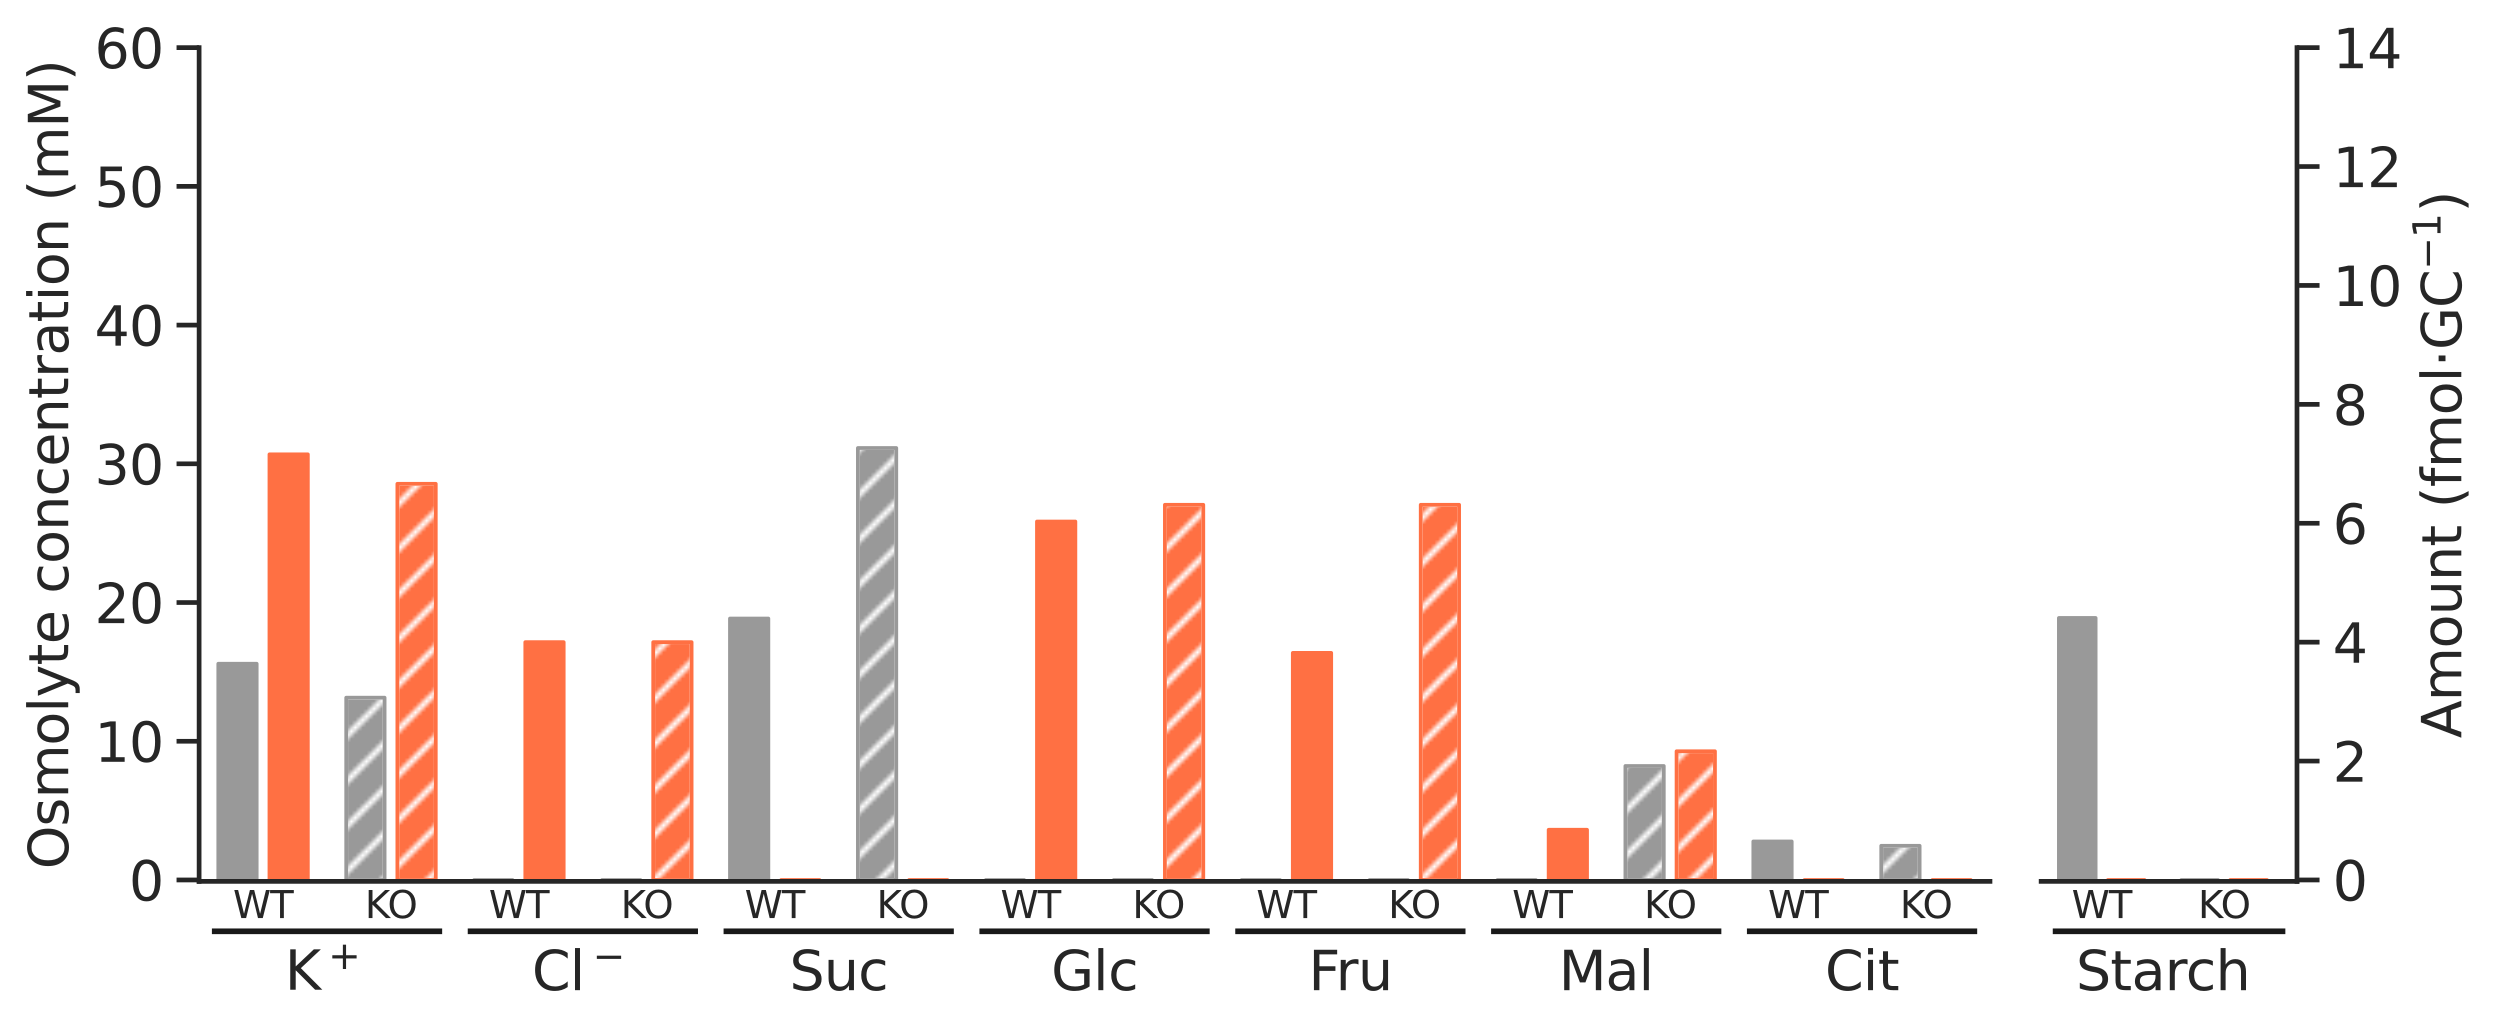 <?xml version="1.0" encoding="utf-8" standalone="no"?>
<!DOCTYPE svg PUBLIC "-//W3C//DTD SVG 1.1//EN"
  "http://www.w3.org/Graphics/SVG/1.1/DTD/svg11.dtd">
<svg xmlns:xlink="http://www.w3.org/1999/xlink" width="664.961pt" height="273.567pt" viewBox="0 0 664.961 273.567" xmlns="http://www.w3.org/2000/svg" version="1.1">
 <defs>
  <style type="text/css">*{stroke-linejoin: round; stroke-linecap: butt}</style>
 </defs>
 <g id="figure_1">
  <g id="patch_1">
   <path d="M 0 273.567 
L 664.961 273.567 
L 664.961 0 
L 0 0 
z
" style="fill: #ffffff"/>
  </g>
  <g id="axes_1">
   <g id="patch_2">
    <path d="M 52.961 234.431 
L 529.302 234.431 
L 529.302 12.671 
L 52.961 12.671 
z
" style="fill: #ffffff"/>
   </g>
   <g id="matplotlib.axis_1">
    <g id="xtick_1">
     <g id="text_1">
      <!-- K$^+$ -->
      <g style="fill: #262626" transform="translate(75.753 263.373) scale(0.144 -0.144)">
       <defs>
        <path id="DejaVuSans-4b" d="M 628 4666 
L 1259 4666 
L 1259 2694 
L 3353 4666 
L 4166 4666 
L 1850 2491 
L 4331 0 
L 3500 0 
L 1259 2247 
L 1259 0 
L 628 0 
L 628 4666 
z
" transform="scale(0.016)"/>
        <path id="DejaVuSans-2b" d="M 2944 4013 
L 2944 2272 
L 4684 2272 
L 4684 1741 
L 2944 1741 
L 2944 0 
L 2419 0 
L 2419 1741 
L 678 1741 
L 678 2272 
L 2419 2272 
L 2419 4013 
L 2944 4013 
z
" transform="scale(0.016)"/>
       </defs>
       <use xlink:href="#DejaVuSans-4b" transform="translate(0 0.827)"/>
       <use xlink:href="#DejaVuSans-2b" transform="translate(80.171 39.108) scale(0.7)"/>
      </g>
     </g>
    </g>
    <g id="xtick_2">
     <g id="text_2">
      <!-- Cl$^-$ -->
      <g style="fill: #262626" transform="translate(141.498 263.373) scale(0.144 -0.144)">
       <defs>
        <path id="DejaVuSans-43" d="M 4122 4306 
L 4122 3641 
Q 3803 3938 3442 4084 
Q 3081 4231 2675 4231 
Q 1875 4231 1450 3742 
Q 1025 3253 1025 2328 
Q 1025 1406 1450 917 
Q 1875 428 2675 428 
Q 3081 428 3442 575 
Q 3803 722 4122 1019 
L 4122 359 
Q 3791 134 3420 21 
Q 3050 -91 2638 -91 
Q 1578 -91 968 557 
Q 359 1206 359 2328 
Q 359 3453 968 4101 
Q 1578 4750 2638 4750 
Q 3056 4750 3426 4639 
Q 3797 4528 4122 4306 
z
" transform="scale(0.016)"/>
        <path id="DejaVuSans-6c" d="M 603 4863 
L 1178 4863 
L 1178 0 
L 603 0 
L 603 4863 
z
" transform="scale(0.016)"/>
        <path id="DejaVuSans-2212" d="M 678 2272 
L 4684 2272 
L 4684 1741 
L 678 1741 
L 678 2272 
z
" transform="scale(0.016)"/>
       </defs>
       <use xlink:href="#DejaVuSans-43" transform="translate(0 0.016)"/>
       <use xlink:href="#DejaVuSans-6c" transform="translate(69.824 0.016)"/>
       <use xlink:href="#DejaVuSans-2212" transform="translate(112.202 38.297) scale(0.7)"/>
      </g>
     </g>
    </g>
    <g id="xtick_3">
     <g id="text_3">
      <!-- Suc -->
      <g style="fill: #262626" transform="translate(209.99 263.373) scale(0.144 -0.144)">
       <defs>
        <path id="DejaVuSans-53" d="M 3425 4513 
L 3425 3897 
Q 3066 4069 2747 4153 
Q 2428 4238 2131 4238 
Q 1616 4238 1336 4038 
Q 1056 3838 1056 3469 
Q 1056 3159 1242 3001 
Q 1428 2844 1947 2747 
L 2328 2669 
Q 3034 2534 3370 2195 
Q 3706 1856 3706 1288 
Q 3706 609 3251 259 
Q 2797 -91 1919 -91 
Q 1588 -91 1214 -16 
Q 841 59 441 206 
L 441 856 
Q 825 641 1194 531 
Q 1563 422 1919 422 
Q 2459 422 2753 634 
Q 3047 847 3047 1241 
Q 3047 1584 2836 1778 
Q 2625 1972 2144 2069 
L 1759 2144 
Q 1053 2284 737 2584 
Q 422 2884 422 3419 
Q 422 4038 858 4394 
Q 1294 4750 2059 4750 
Q 2388 4750 2728 4690 
Q 3069 4631 3425 4513 
z
" transform="scale(0.016)"/>
        <path id="DejaVuSans-75" d="M 544 1381 
L 544 3500 
L 1119 3500 
L 1119 1403 
Q 1119 906 1312 657 
Q 1506 409 1894 409 
Q 2359 409 2629 706 
Q 2900 1003 2900 1516 
L 2900 3500 
L 3475 3500 
L 3475 0 
L 2900 0 
L 2900 538 
Q 2691 219 2414 64 
Q 2138 -91 1772 -91 
Q 1169 -91 856 284 
Q 544 659 544 1381 
z
M 1991 3584 
L 1991 3584 
z
" transform="scale(0.016)"/>
        <path id="DejaVuSans-63" d="M 3122 3366 
L 3122 2828 
Q 2878 2963 2633 3030 
Q 2388 3097 2138 3097 
Q 1578 3097 1268 2742 
Q 959 2388 959 1747 
Q 959 1106 1268 751 
Q 1578 397 2138 397 
Q 2388 397 2633 464 
Q 2878 531 3122 666 
L 3122 134 
Q 2881 22 2623 -34 
Q 2366 -91 2075 -91 
Q 1284 -91 818 406 
Q 353 903 353 1747 
Q 353 2603 823 3093 
Q 1294 3584 2113 3584 
Q 2378 3584 2631 3529 
Q 2884 3475 3122 3366 
z
" transform="scale(0.016)"/>
       </defs>
       <use xlink:href="#DejaVuSans-53"/>
       <use xlink:href="#DejaVuSans-75" x="63.477"/>
       <use xlink:href="#DejaVuSans-63" x="126.855"/>
      </g>
     </g>
    </g>
    <g id="xtick_4">
     <g id="text_4">
      <!-- Glc -->
      <g style="fill: #262626" transform="translate(279.593 263.373) scale(0.144 -0.144)">
       <defs>
        <path id="DejaVuSans-47" d="M 3809 666 
L 3809 1919 
L 2778 1919 
L 2778 2438 
L 4434 2438 
L 4434 434 
Q 4069 175 3628 42 
Q 3188 -91 2688 -91 
Q 1594 -91 976 548 
Q 359 1188 359 2328 
Q 359 3472 976 4111 
Q 1594 4750 2688 4750 
Q 3144 4750 3555 4637 
Q 3966 4525 4313 4306 
L 4313 3634 
Q 3963 3931 3569 4081 
Q 3175 4231 2741 4231 
Q 1884 4231 1454 3753 
Q 1025 3275 1025 2328 
Q 1025 1384 1454 906 
Q 1884 428 2741 428 
Q 3075 428 3337 486 
Q 3600 544 3809 666 
z
" transform="scale(0.016)"/>
       </defs>
       <use xlink:href="#DejaVuSans-47"/>
       <use xlink:href="#DejaVuSans-6c" x="77.49"/>
       <use xlink:href="#DejaVuSans-63" x="105.273"/>
      </g>
     </g>
    </g>
    <g id="xtick_5">
     <g id="text_5">
      <!-- Fru -->
      <g style="fill: #262626" transform="translate(348.038 263.373) scale(0.144 -0.144)">
       <defs>
        <path id="DejaVuSans-46" d="M 628 4666 
L 3309 4666 
L 3309 4134 
L 1259 4134 
L 1259 2759 
L 3109 2759 
L 3109 2228 
L 1259 2228 
L 1259 0 
L 628 0 
L 628 4666 
z
" transform="scale(0.016)"/>
        <path id="DejaVuSans-72" d="M 2631 2963 
Q 2534 3019 2420 3045 
Q 2306 3072 2169 3072 
Q 1681 3072 1420 2755 
Q 1159 2438 1159 1844 
L 1159 0 
L 581 0 
L 581 3500 
L 1159 3500 
L 1159 2956 
Q 1341 3275 1631 3429 
Q 1922 3584 2338 3584 
Q 2397 3584 2469 3576 
Q 2541 3569 2628 3553 
L 2631 2963 
z
" transform="scale(0.016)"/>
       </defs>
       <use xlink:href="#DejaVuSans-46"/>
       <use xlink:href="#DejaVuSans-72" x="50.27"/>
       <use xlink:href="#DejaVuSans-75" x="91.383"/>
      </g>
     </g>
    </g>
    <g id="xtick_6">
     <g id="text_6">
      <!-- Mal -->
      <g style="fill: #262626" transform="translate(414.604 263.373) scale(0.144 -0.144)">
       <defs>
        <path id="DejaVuSans-4d" d="M 628 4666 
L 1569 4666 
L 2759 1491 
L 3956 4666 
L 4897 4666 
L 4897 0 
L 4281 0 
L 4281 4097 
L 3078 897 
L 2444 897 
L 1241 4097 
L 1241 0 
L 628 0 
L 628 4666 
z
" transform="scale(0.016)"/>
        <path id="DejaVuSans-61" d="M 2194 1759 
Q 1497 1759 1228 1600 
Q 959 1441 959 1056 
Q 959 750 1161 570 
Q 1363 391 1709 391 
Q 2188 391 2477 730 
Q 2766 1069 2766 1631 
L 2766 1759 
L 2194 1759 
z
M 3341 1997 
L 3341 0 
L 2766 0 
L 2766 531 
Q 2569 213 2275 61 
Q 1981 -91 1556 -91 
Q 1019 -91 701 211 
Q 384 513 384 1019 
Q 384 1609 779 1909 
Q 1175 2209 1959 2209 
L 2766 2209 
L 2766 2266 
Q 2766 2663 2505 2880 
Q 2244 3097 1772 3097 
Q 1472 3097 1187 3025 
Q 903 2953 641 2809 
L 641 3341 
Q 956 3463 1253 3523 
Q 1550 3584 1831 3584 
Q 2591 3584 2966 3190 
Q 3341 2797 3341 1997 
z
" transform="scale(0.016)"/>
       </defs>
       <use xlink:href="#DejaVuSans-4d"/>
       <use xlink:href="#DejaVuSans-61" x="86.279"/>
       <use xlink:href="#DejaVuSans-6c" x="147.559"/>
      </g>
     </g>
    </g>
    <g id="xtick_7">
     <g id="text_7">
      <!-- Cit -->
      <g style="fill: #262626" transform="translate(485.427 263.373) scale(0.144 -0.144)">
       <defs>
        <path id="DejaVuSans-69" d="M 603 3500 
L 1178 3500 
L 1178 0 
L 603 0 
L 603 3500 
z
M 603 4863 
L 1178 4863 
L 1178 4134 
L 603 4134 
L 603 4863 
z
" transform="scale(0.016)"/>
        <path id="DejaVuSans-74" d="M 1172 4494 
L 1172 3500 
L 2356 3500 
L 2356 3053 
L 1172 3053 
L 1172 1153 
Q 1172 725 1289 603 
Q 1406 481 1766 481 
L 2356 481 
L 2356 0 
L 1766 0 
Q 1100 0 847 248 
Q 594 497 594 1153 
L 594 3053 
L 172 3053 
L 172 3500 
L 594 3500 
L 594 4494 
L 1172 4494 
z
" transform="scale(0.016)"/>
       </defs>
       <use xlink:href="#DejaVuSans-43"/>
       <use xlink:href="#DejaVuSans-69" x="69.824"/>
       <use xlink:href="#DejaVuSans-74" x="97.607"/>
      </g>
     </g>
    </g>
   </g>
   <g id="matplotlib.axis_2">
    <g id="ytick_1">
     <g id="line2d_1">
      <defs>
       <path id="m873a493a5a" d="M 0 0 
L -6 0 
" style="stroke: #262626; stroke-width: 1.25"/>
      </defs>
      <g>
       <use xlink:href="#m873a493a5a" x="52.961" y="234.062" style="fill: #262626; stroke: #262626; stroke-width: 1.25"/>
      </g>
     </g>
     <g id="text_8">
      <!-- 0 -->
      <g style="fill: #262626" transform="translate(34.298 239.533) scale(0.144 -0.144)">
       <defs>
        <path id="DejaVuSans-30" d="M 2034 4250 
Q 1547 4250 1301 3770 
Q 1056 3291 1056 2328 
Q 1056 1369 1301 889 
Q 1547 409 2034 409 
Q 2525 409 2770 889 
Q 3016 1369 3016 2328 
Q 3016 3291 2770 3770 
Q 2525 4250 2034 4250 
z
M 2034 4750 
Q 2819 4750 3233 4129 
Q 3647 3509 3647 2328 
Q 3647 1150 3233 529 
Q 2819 -91 2034 -91 
Q 1250 -91 836 529 
Q 422 1150 422 2328 
Q 422 3509 836 4129 
Q 1250 4750 2034 4750 
z
" transform="scale(0.016)"/>
       </defs>
       <use xlink:href="#DejaVuSans-30"/>
      </g>
     </g>
    </g>
    <g id="ytick_2">
     <g id="line2d_2">
      <g>
       <use xlink:href="#m873a493a5a" x="52.961" y="197.163" style="fill: #262626; stroke: #262626; stroke-width: 1.25"/>
      </g>
     </g>
     <g id="text_9">
      <!-- 10 -->
      <g style="fill: #262626" transform="translate(25.137 202.634) scale(0.144 -0.144)">
       <defs>
        <path id="DejaVuSans-31" d="M 794 531 
L 1825 531 
L 1825 4091 
L 703 3866 
L 703 4441 
L 1819 4666 
L 2450 4666 
L 2450 531 
L 3481 531 
L 3481 0 
L 794 0 
L 794 531 
z
" transform="scale(0.016)"/>
       </defs>
       <use xlink:href="#DejaVuSans-31"/>
       <use xlink:href="#DejaVuSans-30" x="63.623"/>
      </g>
     </g>
    </g>
    <g id="ytick_3">
     <g id="line2d_3">
      <g>
       <use xlink:href="#m873a493a5a" x="52.961" y="160.265" style="fill: #262626; stroke: #262626; stroke-width: 1.25"/>
      </g>
     </g>
     <g id="text_10">
      <!-- 20 -->
      <g style="fill: #262626" transform="translate(25.137 165.736) scale(0.144 -0.144)">
       <defs>
        <path id="DejaVuSans-32" d="M 1228 531 
L 3431 531 
L 3431 0 
L 469 0 
L 469 531 
Q 828 903 1448 1529 
Q 2069 2156 2228 2338 
Q 2531 2678 2651 2914 
Q 2772 3150 2772 3378 
Q 2772 3750 2511 3984 
Q 2250 4219 1831 4219 
Q 1534 4219 1204 4116 
Q 875 4013 500 3803 
L 500 4441 
Q 881 4594 1212 4672 
Q 1544 4750 1819 4750 
Q 2544 4750 2975 4387 
Q 3406 4025 3406 3419 
Q 3406 3131 3298 2873 
Q 3191 2616 2906 2266 
Q 2828 2175 2409 1742 
Q 1991 1309 1228 531 
z
" transform="scale(0.016)"/>
       </defs>
       <use xlink:href="#DejaVuSans-32"/>
       <use xlink:href="#DejaVuSans-30" x="63.623"/>
      </g>
     </g>
    </g>
    <g id="ytick_4">
     <g id="line2d_4">
      <g>
       <use xlink:href="#m873a493a5a" x="52.961" y="123.366" style="fill: #262626; stroke: #262626; stroke-width: 1.25"/>
      </g>
     </g>
     <g id="text_11">
      <!-- 30 -->
      <g style="fill: #262626" transform="translate(25.137 128.837) scale(0.144 -0.144)">
       <defs>
        <path id="DejaVuSans-33" d="M 2597 2516 
Q 3050 2419 3304 2112 
Q 3559 1806 3559 1356 
Q 3559 666 3084 287 
Q 2609 -91 1734 -91 
Q 1441 -91 1130 -33 
Q 819 25 488 141 
L 488 750 
Q 750 597 1062 519 
Q 1375 441 1716 441 
Q 2309 441 2620 675 
Q 2931 909 2931 1356 
Q 2931 1769 2642 2001 
Q 2353 2234 1838 2234 
L 1294 2234 
L 1294 2753 
L 1863 2753 
Q 2328 2753 2575 2939 
Q 2822 3125 2822 3475 
Q 2822 3834 2567 4026 
Q 2313 4219 1838 4219 
Q 1578 4219 1281 4162 
Q 984 4106 628 3988 
L 628 4550 
Q 988 4650 1302 4700 
Q 1616 4750 1894 4750 
Q 2613 4750 3031 4423 
Q 3450 4097 3450 3541 
Q 3450 3153 3228 2886 
Q 3006 2619 2597 2516 
z
" transform="scale(0.016)"/>
       </defs>
       <use xlink:href="#DejaVuSans-33"/>
       <use xlink:href="#DejaVuSans-30" x="63.623"/>
      </g>
     </g>
    </g>
    <g id="ytick_5">
     <g id="line2d_5">
      <g>
       <use xlink:href="#m873a493a5a" x="52.961" y="86.468" style="fill: #262626; stroke: #262626; stroke-width: 1.25"/>
      </g>
     </g>
     <g id="text_12">
      <!-- 40 -->
      <g style="fill: #262626" transform="translate(25.137 91.939) scale(0.144 -0.144)">
       <defs>
        <path id="DejaVuSans-34" d="M 2419 4116 
L 825 1625 
L 2419 1625 
L 2419 4116 
z
M 2253 4666 
L 3047 4666 
L 3047 1625 
L 3713 1625 
L 3713 1100 
L 3047 1100 
L 3047 0 
L 2419 0 
L 2419 1100 
L 313 1100 
L 313 1709 
L 2253 4666 
z
" transform="scale(0.016)"/>
       </defs>
       <use xlink:href="#DejaVuSans-34"/>
       <use xlink:href="#DejaVuSans-30" x="63.623"/>
      </g>
     </g>
    </g>
    <g id="ytick_6">
     <g id="line2d_6">
      <g>
       <use xlink:href="#m873a493a5a" x="52.961" y="49.569" style="fill: #262626; stroke: #262626; stroke-width: 1.25"/>
      </g>
     </g>
     <g id="text_13">
      <!-- 50 -->
      <g style="fill: #262626" transform="translate(25.137 55.04) scale(0.144 -0.144)">
       <defs>
        <path id="DejaVuSans-35" d="M 691 4666 
L 3169 4666 
L 3169 4134 
L 1269 4134 
L 1269 2991 
Q 1406 3038 1543 3061 
Q 1681 3084 1819 3084 
Q 2600 3084 3056 2656 
Q 3513 2228 3513 1497 
Q 3513 744 3044 326 
Q 2575 -91 1722 -91 
Q 1428 -91 1123 -41 
Q 819 9 494 109 
L 494 744 
Q 775 591 1075 516 
Q 1375 441 1709 441 
Q 2250 441 2565 725 
Q 2881 1009 2881 1497 
Q 2881 1984 2565 2268 
Q 2250 2553 1709 2553 
Q 1456 2553 1204 2497 
Q 953 2441 691 2322 
L 691 4666 
z
" transform="scale(0.016)"/>
       </defs>
       <use xlink:href="#DejaVuSans-35"/>
       <use xlink:href="#DejaVuSans-30" x="63.623"/>
      </g>
     </g>
    </g>
    <g id="ytick_7">
     <g id="line2d_7">
      <g>
       <use xlink:href="#m873a493a5a" x="52.961" y="12.671" style="fill: #262626; stroke: #262626; stroke-width: 1.25"/>
      </g>
     </g>
     <g id="text_14">
      <!-- 60 -->
      <g style="fill: #262626" transform="translate(25.137 18.142) scale(0.144 -0.144)">
       <defs>
        <path id="DejaVuSans-36" d="M 2113 2584 
Q 1688 2584 1439 2293 
Q 1191 2003 1191 1497 
Q 1191 994 1439 701 
Q 1688 409 2113 409 
Q 2538 409 2786 701 
Q 3034 994 3034 1497 
Q 3034 2003 2786 2293 
Q 2538 2584 2113 2584 
z
M 3366 4563 
L 3366 3988 
Q 3128 4100 2886 4159 
Q 2644 4219 2406 4219 
Q 1781 4219 1451 3797 
Q 1122 3375 1075 2522 
Q 1259 2794 1537 2939 
Q 1816 3084 2150 3084 
Q 2853 3084 3261 2657 
Q 3669 2231 3669 1497 
Q 3669 778 3244 343 
Q 2819 -91 2113 -91 
Q 1303 -91 875 529 
Q 447 1150 447 2328 
Q 447 3434 972 4092 
Q 1497 4750 2381 4750 
Q 2619 4750 2861 4703 
Q 3103 4656 3366 4563 
z
" transform="scale(0.016)"/>
       </defs>
       <use xlink:href="#DejaVuSans-36"/>
       <use xlink:href="#DejaVuSans-30" x="63.623"/>
      </g>
     </g>
    </g>
    <g id="text_15">
     <!-- Osmolyte concentration (mM) -->
     <g style="fill: #262626" transform="translate(18.142 231.189) rotate(-90) scale(0.144 -0.144)">
      <defs>
       <path id="DejaVuSans-4f" d="M 2522 4238 
Q 1834 4238 1429 3725 
Q 1025 3213 1025 2328 
Q 1025 1447 1429 934 
Q 1834 422 2522 422 
Q 3209 422 3611 934 
Q 4013 1447 4013 2328 
Q 4013 3213 3611 3725 
Q 3209 4238 2522 4238 
z
M 2522 4750 
Q 3503 4750 4090 4092 
Q 4678 3434 4678 2328 
Q 4678 1225 4090 567 
Q 3503 -91 2522 -91 
Q 1538 -91 948 565 
Q 359 1222 359 2328 
Q 359 3434 948 4092 
Q 1538 4750 2522 4750 
z
" transform="scale(0.016)"/>
       <path id="DejaVuSans-73" d="M 2834 3397 
L 2834 2853 
Q 2591 2978 2328 3040 
Q 2066 3103 1784 3103 
Q 1356 3103 1142 2972 
Q 928 2841 928 2578 
Q 928 2378 1081 2264 
Q 1234 2150 1697 2047 
L 1894 2003 
Q 2506 1872 2764 1633 
Q 3022 1394 3022 966 
Q 3022 478 2636 193 
Q 2250 -91 1575 -91 
Q 1294 -91 989 -36 
Q 684 19 347 128 
L 347 722 
Q 666 556 975 473 
Q 1284 391 1588 391 
Q 1994 391 2212 530 
Q 2431 669 2431 922 
Q 2431 1156 2273 1281 
Q 2116 1406 1581 1522 
L 1381 1569 
Q 847 1681 609 1914 
Q 372 2147 372 2553 
Q 372 3047 722 3315 
Q 1072 3584 1716 3584 
Q 2034 3584 2315 3537 
Q 2597 3491 2834 3397 
z
" transform="scale(0.016)"/>
       <path id="DejaVuSans-6d" d="M 3328 2828 
Q 3544 3216 3844 3400 
Q 4144 3584 4550 3584 
Q 5097 3584 5394 3201 
Q 5691 2819 5691 2113 
L 5691 0 
L 5113 0 
L 5113 2094 
Q 5113 2597 4934 2840 
Q 4756 3084 4391 3084 
Q 3944 3084 3684 2787 
Q 3425 2491 3425 1978 
L 3425 0 
L 2847 0 
L 2847 2094 
Q 2847 2600 2669 2842 
Q 2491 3084 2119 3084 
Q 1678 3084 1418 2786 
Q 1159 2488 1159 1978 
L 1159 0 
L 581 0 
L 581 3500 
L 1159 3500 
L 1159 2956 
Q 1356 3278 1631 3431 
Q 1906 3584 2284 3584 
Q 2666 3584 2933 3390 
Q 3200 3197 3328 2828 
z
" transform="scale(0.016)"/>
       <path id="DejaVuSans-6f" d="M 1959 3097 
Q 1497 3097 1228 2736 
Q 959 2375 959 1747 
Q 959 1119 1226 758 
Q 1494 397 1959 397 
Q 2419 397 2687 759 
Q 2956 1122 2956 1747 
Q 2956 2369 2687 2733 
Q 2419 3097 1959 3097 
z
M 1959 3584 
Q 2709 3584 3137 3096 
Q 3566 2609 3566 1747 
Q 3566 888 3137 398 
Q 2709 -91 1959 -91 
Q 1206 -91 779 398 
Q 353 888 353 1747 
Q 353 2609 779 3096 
Q 1206 3584 1959 3584 
z
" transform="scale(0.016)"/>
       <path id="DejaVuSans-79" d="M 2059 -325 
Q 1816 -950 1584 -1140 
Q 1353 -1331 966 -1331 
L 506 -1331 
L 506 -850 
L 844 -850 
Q 1081 -850 1212 -737 
Q 1344 -625 1503 -206 
L 1606 56 
L 191 3500 
L 800 3500 
L 1894 763 
L 2988 3500 
L 3597 3500 
L 2059 -325 
z
" transform="scale(0.016)"/>
       <path id="DejaVuSans-65" d="M 3597 1894 
L 3597 1613 
L 953 1613 
Q 991 1019 1311 708 
Q 1631 397 2203 397 
Q 2534 397 2845 478 
Q 3156 559 3463 722 
L 3463 178 
Q 3153 47 2828 -22 
Q 2503 -91 2169 -91 
Q 1331 -91 842 396 
Q 353 884 353 1716 
Q 353 2575 817 3079 
Q 1281 3584 2069 3584 
Q 2775 3584 3186 3129 
Q 3597 2675 3597 1894 
z
M 3022 2063 
Q 3016 2534 2758 2815 
Q 2500 3097 2075 3097 
Q 1594 3097 1305 2825 
Q 1016 2553 972 2059 
L 3022 2063 
z
" transform="scale(0.016)"/>
       <path id="DejaVuSans-20" transform="scale(0.016)"/>
       <path id="DejaVuSans-6e" d="M 3513 2113 
L 3513 0 
L 2938 0 
L 2938 2094 
Q 2938 2591 2744 2837 
Q 2550 3084 2163 3084 
Q 1697 3084 1428 2787 
Q 1159 2491 1159 1978 
L 1159 0 
L 581 0 
L 581 3500 
L 1159 3500 
L 1159 2956 
Q 1366 3272 1645 3428 
Q 1925 3584 2291 3584 
Q 2894 3584 3203 3211 
Q 3513 2838 3513 2113 
z
" transform="scale(0.016)"/>
       <path id="DejaVuSans-28" d="M 1984 4856 
Q 1566 4138 1362 3434 
Q 1159 2731 1159 2009 
Q 1159 1288 1364 580 
Q 1569 -128 1984 -844 
L 1484 -844 
Q 1016 -109 783 600 
Q 550 1309 550 2009 
Q 550 2706 781 3412 
Q 1013 4119 1484 4856 
L 1984 4856 
z
" transform="scale(0.016)"/>
       <path id="DejaVuSans-29" d="M 513 4856 
L 1013 4856 
Q 1481 4119 1714 3412 
Q 1947 2706 1947 2009 
Q 1947 1309 1714 600 
Q 1481 -109 1013 -844 
L 513 -844 
Q 928 -128 1133 580 
Q 1338 1288 1338 2009 
Q 1338 2731 1133 3434 
Q 928 4138 513 4856 
z
" transform="scale(0.016)"/>
      </defs>
      <use xlink:href="#DejaVuSans-4f"/>
      <use xlink:href="#DejaVuSans-73" x="78.711"/>
      <use xlink:href="#DejaVuSans-6d" x="130.811"/>
      <use xlink:href="#DejaVuSans-6f" x="228.223"/>
      <use xlink:href="#DejaVuSans-6c" x="289.404"/>
      <use xlink:href="#DejaVuSans-79" x="317.188"/>
      <use xlink:href="#DejaVuSans-74" x="376.367"/>
      <use xlink:href="#DejaVuSans-65" x="415.576"/>
      <use xlink:href="#DejaVuSans-20" x="477.1"/>
      <use xlink:href="#DejaVuSans-63" x="508.887"/>
      <use xlink:href="#DejaVuSans-6f" x="563.867"/>
      <use xlink:href="#DejaVuSans-6e" x="625.049"/>
      <use xlink:href="#DejaVuSans-63" x="688.428"/>
      <use xlink:href="#DejaVuSans-65" x="743.408"/>
      <use xlink:href="#DejaVuSans-6e" x="804.932"/>
      <use xlink:href="#DejaVuSans-74" x="868.311"/>
      <use xlink:href="#DejaVuSans-72" x="907.52"/>
      <use xlink:href="#DejaVuSans-61" x="948.633"/>
      <use xlink:href="#DejaVuSans-74" x="1009.912"/>
      <use xlink:href="#DejaVuSans-69" x="1049.121"/>
      <use xlink:href="#DejaVuSans-6f" x="1076.904"/>
      <use xlink:href="#DejaVuSans-6e" x="1138.086"/>
      <use xlink:href="#DejaVuSans-20" x="1201.465"/>
      <use xlink:href="#DejaVuSans-28" x="1233.252"/>
      <use xlink:href="#DejaVuSans-6d" x="1272.266"/>
      <use xlink:href="#DejaVuSans-4d" x="1369.678"/>
      <use xlink:href="#DejaVuSans-29" x="1455.957"/>
     </g>
    </g>
   </g>
   <g id="patch_3">
    <path d="M 68.271 234.062 
L 58.064 234.062 
L 58.064 176.545 
L 68.271 176.545 
z
" clip-path="url(#pc282247931)" style="fill: #999999; stroke: #999999; stroke-linejoin: miter"/>
   </g>
   <g id="patch_4">
    <path d="M 136.32 234.062 
L 126.113 234.062 
L 126.113 234.062 
L 136.32 234.062 
z
" clip-path="url(#pc282247931)" style="fill: #999999; stroke: #999999; stroke-linejoin: miter"/>
   </g>
   <g id="patch_5">
    <path d="M 204.369 234.062 
L 194.162 234.062 
L 194.162 164.519 
L 204.369 164.519 
z
" clip-path="url(#pc282247931)" style="fill: #999999; stroke: #999999; stroke-linejoin: miter"/>
   </g>
   <g id="patch_6">
    <path d="M 272.418 234.062 
L 262.211 234.062 
L 262.211 234.062 
L 272.418 234.062 
z
" clip-path="url(#pc282247931)" style="fill: #999999; stroke: #999999; stroke-linejoin: miter"/>
   </g>
   <g id="patch_7">
    <path d="M 340.467 234.062 
L 330.259 234.062 
L 330.259 234.062 
L 340.467 234.062 
z
" clip-path="url(#pc282247931)" style="fill: #999999; stroke: #999999; stroke-linejoin: miter"/>
   </g>
   <g id="patch_8">
    <path d="M 408.515 234.062 
L 398.308 234.062 
L 398.308 234.062 
L 408.515 234.062 
z
" clip-path="url(#pc282247931)" style="fill: #999999; stroke: #999999; stroke-linejoin: miter"/>
   </g>
   <g id="patch_9">
    <path d="M 476.564 234.062 
L 466.357 234.062 
L 466.357 223.812 
L 476.564 223.812 
z
" clip-path="url(#pc282247931)" style="fill: #999999; stroke: #999999; stroke-linejoin: miter"/>
   </g>
   <g id="patch_10">
    <path d="M 71.674 234.062 
L 81.881 234.062 
L 81.881 120.85 
L 71.674 120.85 
z
" clip-path="url(#pc282247931)" style="fill: #ff7043; stroke: #ff7043; stroke-linejoin: miter"/>
   </g>
   <g id="patch_11">
    <path d="M 139.723 234.062 
L 149.93 234.062 
L 149.93 170.807 
L 139.723 170.807 
z
" clip-path="url(#pc282247931)" style="fill: #ff7043; stroke: #ff7043; stroke-linejoin: miter"/>
   </g>
   <g id="patch_12">
    <path d="M 207.771 234.062 
L 217.979 234.062 
L 217.979 234.062 
L 207.771 234.062 
z
" clip-path="url(#pc282247931)" style="fill: #ff7043; stroke: #ff7043; stroke-linejoin: miter"/>
   </g>
   <g id="patch_13">
    <path d="M 275.82 234.062 
L 286.028 234.062 
L 286.028 138.716 
L 275.82 138.716 
z
" clip-path="url(#pc282247931)" style="fill: #ff7043; stroke: #ff7043; stroke-linejoin: miter"/>
   </g>
   <g id="patch_14">
    <path d="M 343.869 234.062 
L 354.076 234.062 
L 354.076 173.659 
L 343.869 173.659 
z
" clip-path="url(#pc282247931)" style="fill: #ff7043; stroke: #ff7043; stroke-linejoin: miter"/>
   </g>
   <g id="patch_15">
    <path d="M 411.918 234.062 
L 422.125 234.062 
L 422.125 220.708 
L 411.918 220.708 
z
" clip-path="url(#pc282247931)" style="fill: #ff7043; stroke: #ff7043; stroke-linejoin: miter"/>
   </g>
   <g id="patch_16">
    <path d="M 479.967 234.062 
L 490.174 234.062 
L 490.174 234.062 
L 479.967 234.062 
z
" clip-path="url(#pc282247931)" style="fill: #ff7043; stroke: #ff7043; stroke-linejoin: miter"/>
   </g>
   <g id="patch_17">
    <path d="M 102.296 234.062 
L 92.089 234.062 
L 92.089 185.57 
L 102.296 185.57 
z
" clip-path="url(#pc282247931)" style="fill: url(#h3726aa0880); stroke: #ffffff; stroke-linejoin: miter"/>
   </g>
   <g id="patch_18">
    <path d="M 170.345 234.062 
L 160.137 234.062 
L 160.137 234.062 
L 170.345 234.062 
z
" clip-path="url(#pc282247931)" style="fill: url(#h3726aa0880); stroke: #ffffff; stroke-linejoin: miter"/>
   </g>
   <g id="patch_19">
    <path d="M 238.393 234.062 
L 228.186 234.062 
L 228.186 119.164 
L 238.393 119.164 
z
" clip-path="url(#pc282247931)" style="fill: url(#h3726aa0880); stroke: #ffffff; stroke-linejoin: miter"/>
   </g>
   <g id="patch_20">
    <path d="M 306.442 234.062 
L 296.235 234.062 
L 296.235 234.062 
L 306.442 234.062 
z
" clip-path="url(#pc282247931)" style="fill: url(#h3726aa0880); stroke: #ffffff; stroke-linejoin: miter"/>
   </g>
   <g id="patch_21">
    <path d="M 374.491 234.062 
L 364.284 234.062 
L 364.284 234.062 
L 374.491 234.062 
z
" clip-path="url(#pc282247931)" style="fill: url(#h3726aa0880); stroke: #ffffff; stroke-linejoin: miter"/>
   </g>
   <g id="patch_22">
    <path d="M 442.54 234.062 
L 432.332 234.062 
L 432.332 203.739 
L 442.54 203.739 
z
" clip-path="url(#pc282247931)" style="fill: url(#h3726aa0880); stroke: #ffffff; stroke-linejoin: miter"/>
   </g>
   <g id="patch_23">
    <path d="M 510.589 234.062 
L 500.381 234.062 
L 500.381 224.965 
L 510.589 224.965 
z
" clip-path="url(#pc282247931)" style="fill: url(#h3726aa0880); stroke: #ffffff; stroke-linejoin: miter"/>
   </g>
   <g id="patch_24">
    <path d="M 105.698 234.062 
L 115.906 234.062 
L 115.906 128.689 
L 105.698 128.689 
z
" clip-path="url(#pc282247931)" style="fill: url(#h1a8cbd6758); stroke: #ffffff; stroke-linejoin: miter"/>
   </g>
   <g id="patch_25">
    <path d="M 173.747 234.062 
L 183.954 234.062 
L 183.954 170.807 
L 173.747 170.807 
z
" clip-path="url(#pc282247931)" style="fill: url(#h1a8cbd6758); stroke: #ffffff; stroke-linejoin: miter"/>
   </g>
   <g id="patch_26">
    <path d="M 241.796 234.062 
L 252.003 234.062 
L 252.003 234.062 
L 241.796 234.062 
z
" clip-path="url(#pc282247931)" style="fill: url(#h1a8cbd6758); stroke: #ffffff; stroke-linejoin: miter"/>
   </g>
   <g id="patch_27">
    <path d="M 309.845 234.062 
L 320.052 234.062 
L 320.052 134.265 
L 309.845 134.265 
z
" clip-path="url(#pc282247931)" style="fill: url(#h1a8cbd6758); stroke: #ffffff; stroke-linejoin: miter"/>
   </g>
   <g id="patch_28">
    <path d="M 377.893 234.062 
L 388.101 234.062 
L 388.101 134.265 
L 377.893 134.265 
z
" clip-path="url(#pc282247931)" style="fill: url(#h1a8cbd6758); stroke: #ffffff; stroke-linejoin: miter"/>
   </g>
   <g id="patch_29">
    <path d="M 445.942 234.062 
L 456.15 234.062 
L 456.15 199.823 
L 445.942 199.823 
z
" clip-path="url(#pc282247931)" style="fill: url(#h1a8cbd6758); stroke: #ffffff; stroke-linejoin: miter"/>
   </g>
   <g id="patch_30">
    <path d="M 513.991 234.062 
L 524.198 234.062 
L 524.198 234.062 
L 513.991 234.062 
z
" clip-path="url(#pc282247931)" style="fill: url(#h1a8cbd6758); stroke: #ffffff; stroke-linejoin: miter"/>
   </g>
   <g id="patch_31">
    <path d="M 102.296 234.062 
L 92.089 234.062 
L 92.089 185.57 
L 102.296 185.57 
L 102.296 234.062 
z
" clip-path="url(#pc282247931)" style="fill: none; stroke: #999999; stroke-linejoin: miter"/>
   </g>
   <g id="patch_32">
    <path d="M 170.345 234.062 
L 160.137 234.062 
L 160.137 234.062 
L 170.345 234.062 
L 170.345 234.062 
z
" clip-path="url(#pc282247931)" style="fill: none; stroke: #999999; stroke-linejoin: miter"/>
   </g>
   <g id="patch_33">
    <path d="M 238.393 234.062 
L 228.186 234.062 
L 228.186 119.164 
L 238.393 119.164 
L 238.393 234.062 
z
" clip-path="url(#pc282247931)" style="fill: none; stroke: #999999; stroke-linejoin: miter"/>
   </g>
   <g id="patch_34">
    <path d="M 306.442 234.062 
L 296.235 234.062 
L 296.235 234.062 
L 306.442 234.062 
L 306.442 234.062 
z
" clip-path="url(#pc282247931)" style="fill: none; stroke: #999999; stroke-linejoin: miter"/>
   </g>
   <g id="patch_35">
    <path d="M 374.491 234.062 
L 364.284 234.062 
L 364.284 234.062 
L 374.491 234.062 
L 374.491 234.062 
z
" clip-path="url(#pc282247931)" style="fill: none; stroke: #999999; stroke-linejoin: miter"/>
   </g>
   <g id="patch_36">
    <path d="M 442.54 234.062 
L 432.332 234.062 
L 432.332 203.739 
L 442.54 203.739 
L 442.54 234.062 
z
" clip-path="url(#pc282247931)" style="fill: none; stroke: #999999; stroke-linejoin: miter"/>
   </g>
   <g id="patch_37">
    <path d="M 510.589 234.062 
L 500.381 234.062 
L 500.381 224.965 
L 510.589 224.965 
L 510.589 234.062 
z
" clip-path="url(#pc282247931)" style="fill: none; stroke: #999999; stroke-linejoin: miter"/>
   </g>
   <g id="patch_38">
    <path d="M 105.698 234.062 
L 115.906 234.062 
L 115.906 128.689 
L 105.698 128.689 
L 105.698 234.062 
z
" clip-path="url(#pc282247931)" style="fill: none; stroke: #ff7043; stroke-linejoin: miter"/>
   </g>
   <g id="patch_39">
    <path d="M 173.747 234.062 
L 183.954 234.062 
L 183.954 170.807 
L 173.747 170.807 
L 173.747 234.062 
z
" clip-path="url(#pc282247931)" style="fill: none; stroke: #ff7043; stroke-linejoin: miter"/>
   </g>
   <g id="patch_40">
    <path d="M 241.796 234.062 
L 252.003 234.062 
L 252.003 234.062 
L 241.796 234.062 
L 241.796 234.062 
z
" clip-path="url(#pc282247931)" style="fill: none; stroke: #ff7043; stroke-linejoin: miter"/>
   </g>
   <g id="patch_41">
    <path d="M 309.845 234.062 
L 320.052 234.062 
L 320.052 134.265 
L 309.845 134.265 
L 309.845 234.062 
z
" clip-path="url(#pc282247931)" style="fill: none; stroke: #ff7043; stroke-linejoin: miter"/>
   </g>
   <g id="patch_42">
    <path d="M 377.893 234.062 
L 388.101 234.062 
L 388.101 134.265 
L 377.893 134.265 
L 377.893 234.062 
z
" clip-path="url(#pc282247931)" style="fill: none; stroke: #ff7043; stroke-linejoin: miter"/>
   </g>
   <g id="patch_43">
    <path d="M 445.942 234.062 
L 456.15 234.062 
L 456.15 199.823 
L 445.942 199.823 
L 445.942 234.062 
z
" clip-path="url(#pc282247931)" style="fill: none; stroke: #ff7043; stroke-linejoin: miter"/>
   </g>
   <g id="patch_44">
    <path d="M 513.991 234.062 
L 524.198 234.062 
L 524.198 234.062 
L 513.991 234.062 
L 513.991 234.062 
z
" clip-path="url(#pc282247931)" style="fill: none; stroke: #ff7043; stroke-linejoin: miter"/>
   </g>
   <g id="LineCollection_1">
    <path d="M 56.363 247.714 
L 117.607 247.714 
" style="fill: none; stroke: #000000; stroke-opacity: 0.9; stroke-width: 1.5"/>
   </g>
   <g id="LineCollection_2">
    <path d="M 124.412 247.714 
L 185.656 247.714 
" style="fill: none; stroke: #000000; stroke-opacity: 0.9; stroke-width: 1.5"/>
   </g>
   <g id="LineCollection_3">
    <path d="M 192.46 247.714 
L 253.704 247.714 
" style="fill: none; stroke: #000000; stroke-opacity: 0.9; stroke-width: 1.5"/>
   </g>
   <g id="LineCollection_4">
    <path d="M 260.509 247.714 
L 321.753 247.714 
" style="fill: none; stroke: #000000; stroke-opacity: 0.9; stroke-width: 1.5"/>
   </g>
   <g id="LineCollection_5">
    <path d="M 328.558 247.714 
L 389.802 247.714 
" style="fill: none; stroke: #000000; stroke-opacity: 0.9; stroke-width: 1.5"/>
   </g>
   <g id="LineCollection_6">
    <path d="M 396.607 247.714 
L 457.851 247.714 
" style="fill: none; stroke: #000000; stroke-opacity: 0.9; stroke-width: 1.5"/>
   </g>
   <g id="LineCollection_7">
    <path d="M 464.656 247.714 
L 525.9 247.714 
" style="fill: none; stroke: #000000; stroke-opacity: 0.9; stroke-width: 1.5"/>
   </g>
   <g id="patch_45">
    <path d="M 52.961 234.431 
L 52.961 12.671 
" style="fill: none; stroke: #262626; stroke-width: 1.25; stroke-linejoin: miter; stroke-linecap: square"/>
   </g>
   <g id="patch_46">
    <path d="M 52.961 234.431 
L 529.302 234.431 
" style="fill: none; stroke: #262626; stroke-width: 1.25; stroke-linejoin: miter; stroke-linecap: square"/>
   </g>
   <g id="text_16">
    <!-- WT -->
    <g style="fill: #262626" transform="translate(61.978 244.2) scale(0.1 -0.1)">
     <defs>
      <path id="DejaVuSans-57" d="M 213 4666 
L 850 4666 
L 1831 722 
L 2809 4666 
L 3519 4666 
L 4500 722 
L 5478 4666 
L 6119 4666 
L 4947 0 
L 4153 0 
L 3169 4050 
L 2175 0 
L 1381 0 
L 213 4666 
z
" transform="scale(0.016)"/>
      <path id="DejaVuSans-54" d="M -19 4666 
L 3928 4666 
L 3928 4134 
L 2272 4134 
L 2272 0 
L 1638 0 
L 1638 4134 
L -19 4134 
L -19 4666 
z
" transform="scale(0.016)"/>
     </defs>
     <use xlink:href="#DejaVuSans-57"/>
     <use xlink:href="#DejaVuSans-54" x="98.877"/>
    </g>
   </g>
   <g id="text_17">
    <!-- KO -->
    <g style="fill: #262626" transform="translate(97.06 244.2) scale(0.1 -0.1)">
     <use xlink:href="#DejaVuSans-4b"/>
     <use xlink:href="#DejaVuSans-4f" x="60.076"/>
    </g>
   </g>
   <g id="text_18">
    <!-- WT -->
    <g style="fill: #262626" transform="translate(130.027 244.2) scale(0.1 -0.1)">
     <use xlink:href="#DejaVuSans-57"/>
     <use xlink:href="#DejaVuSans-54" x="98.877"/>
    </g>
   </g>
   <g id="text_19">
    <!-- KO -->
    <g style="fill: #262626" transform="translate(165.109 244.2) scale(0.1 -0.1)">
     <use xlink:href="#DejaVuSans-4b"/>
     <use xlink:href="#DejaVuSans-4f" x="60.076"/>
    </g>
   </g>
   <g id="text_20">
    <!-- WT -->
    <g style="fill: #262626" transform="translate(198.076 244.2) scale(0.1 -0.1)">
     <use xlink:href="#DejaVuSans-57"/>
     <use xlink:href="#DejaVuSans-54" x="98.877"/>
    </g>
   </g>
   <g id="text_21">
    <!-- KO -->
    <g style="fill: #262626" transform="translate(233.158 244.2) scale(0.1 -0.1)">
     <use xlink:href="#DejaVuSans-4b"/>
     <use xlink:href="#DejaVuSans-4f" x="60.076"/>
    </g>
   </g>
   <g id="text_22">
    <!-- WT -->
    <g style="fill: #262626" transform="translate(266.125 244.2) scale(0.1 -0.1)">
     <use xlink:href="#DejaVuSans-57"/>
     <use xlink:href="#DejaVuSans-54" x="98.877"/>
    </g>
   </g>
   <g id="text_23">
    <!-- KO -->
    <g style="fill: #262626" transform="translate(301.206 244.2) scale(0.1 -0.1)">
     <use xlink:href="#DejaVuSans-4b"/>
     <use xlink:href="#DejaVuSans-4f" x="60.076"/>
    </g>
   </g>
   <g id="text_24">
    <!-- WT -->
    <g style="fill: #262626" transform="translate(334.173 244.2) scale(0.1 -0.1)">
     <use xlink:href="#DejaVuSans-57"/>
     <use xlink:href="#DejaVuSans-54" x="98.877"/>
    </g>
   </g>
   <g id="text_25">
    <!-- KO -->
    <g style="fill: #262626" transform="translate(369.255 244.2) scale(0.1 -0.1)">
     <use xlink:href="#DejaVuSans-4b"/>
     <use xlink:href="#DejaVuSans-4f" x="60.076"/>
    </g>
   </g>
   <g id="text_26">
    <!-- WT -->
    <g style="fill: #262626" transform="translate(402.222 244.2) scale(0.1 -0.1)">
     <use xlink:href="#DejaVuSans-57"/>
     <use xlink:href="#DejaVuSans-54" x="98.877"/>
    </g>
   </g>
   <g id="text_27">
    <!-- KO -->
    <g style="fill: #262626" transform="translate(437.304 244.2) scale(0.1 -0.1)">
     <use xlink:href="#DejaVuSans-4b"/>
     <use xlink:href="#DejaVuSans-4f" x="60.076"/>
    </g>
   </g>
   <g id="text_28">
    <!-- WT -->
    <g style="fill: #262626" transform="translate(470.271 244.2) scale(0.1 -0.1)">
     <use xlink:href="#DejaVuSans-57"/>
     <use xlink:href="#DejaVuSans-54" x="98.877"/>
    </g>
   </g>
   <g id="text_29">
    <!-- KO -->
    <g style="fill: #262626" transform="translate(505.353 244.2) scale(0.1 -0.1)">
     <use xlink:href="#DejaVuSans-4b"/>
     <use xlink:href="#DejaVuSans-4f" x="60.076"/>
    </g>
   </g>
  </g>
  <g id="axes_2">
   <g id="patch_47">
    <path d="M 542.912 234.431 
L 610.961 234.431 
L 610.961 12.671 
L 542.912 12.671 
z
" style="fill: #ffffff"/>
   </g>
   <g id="matplotlib.axis_3">
    <g id="xtick_8">
     <g id="text_30">
      <!-- Starch -->
      <g style="fill: #262626" transform="translate(552.183 263.373) scale(0.144 -0.144)">
       <defs>
        <path id="DejaVuSans-68" d="M 3513 2113 
L 3513 0 
L 2938 0 
L 2938 2094 
Q 2938 2591 2744 2837 
Q 2550 3084 2163 3084 
Q 1697 3084 1428 2787 
Q 1159 2491 1159 1978 
L 1159 0 
L 581 0 
L 581 4863 
L 1159 4863 
L 1159 2956 
Q 1366 3272 1645 3428 
Q 1925 3584 2291 3584 
Q 2894 3584 3203 3211 
Q 3513 2838 3513 2113 
z
" transform="scale(0.016)"/>
       </defs>
       <use xlink:href="#DejaVuSans-53"/>
       <use xlink:href="#DejaVuSans-74" x="63.477"/>
       <use xlink:href="#DejaVuSans-61" x="102.686"/>
       <use xlink:href="#DejaVuSans-72" x="163.965"/>
       <use xlink:href="#DejaVuSans-63" x="202.828"/>
       <use xlink:href="#DejaVuSans-68" x="257.809"/>
      </g>
     </g>
    </g>
   </g>
   <g id="matplotlib.axis_4">
    <g id="ytick_8">
     <g id="line2d_8">
      <defs>
       <path id="m924bdb2865" d="M 0 0 
L 6 0 
" style="stroke: #262626; stroke-width: 1.25"/>
      </defs>
      <g>
       <use xlink:href="#m924bdb2865" x="610.961" y="234.062" style="fill: #262626; stroke: #262626; stroke-width: 1.25"/>
      </g>
     </g>
     <g id="text_31">
      <!-- 0 -->
      <g style="fill: #262626" transform="translate(620.461 239.533) scale(0.144 -0.144)">
       <use xlink:href="#DejaVuSans-30"/>
      </g>
     </g>
    </g>
    <g id="ytick_9">
     <g id="line2d_9">
      <g>
       <use xlink:href="#m924bdb2865" x="610.961" y="202.435" style="fill: #262626; stroke: #262626; stroke-width: 1.25"/>
      </g>
     </g>
     <g id="text_32">
      <!-- 2 -->
      <g style="fill: #262626" transform="translate(620.461 207.905) scale(0.144 -0.144)">
       <use xlink:href="#DejaVuSans-32"/>
      </g>
     </g>
    </g>
    <g id="ytick_10">
     <g id="line2d_10">
      <g>
       <use xlink:href="#m924bdb2865" x="610.961" y="170.807" style="fill: #262626; stroke: #262626; stroke-width: 1.25"/>
      </g>
     </g>
     <g id="text_33">
      <!-- 4 -->
      <g style="fill: #262626" transform="translate(620.461 176.278) scale(0.144 -0.144)">
       <use xlink:href="#DejaVuSans-34"/>
      </g>
     </g>
    </g>
    <g id="ytick_11">
     <g id="line2d_11">
      <g>
       <use xlink:href="#m924bdb2865" x="610.961" y="139.18" style="fill: #262626; stroke: #262626; stroke-width: 1.25"/>
      </g>
     </g>
     <g id="text_34">
      <!-- 6 -->
      <g style="fill: #262626" transform="translate(620.461 144.651) scale(0.144 -0.144)">
       <use xlink:href="#DejaVuSans-36"/>
      </g>
     </g>
    </g>
    <g id="ytick_12">
     <g id="line2d_12">
      <g>
       <use xlink:href="#m924bdb2865" x="610.961" y="107.553" style="fill: #262626; stroke: #262626; stroke-width: 1.25"/>
      </g>
     </g>
     <g id="text_35">
      <!-- 8 -->
      <g style="fill: #262626" transform="translate(620.461 113.024) scale(0.144 -0.144)">
       <defs>
        <path id="DejaVuSans-38" d="M 2034 2216 
Q 1584 2216 1326 1975 
Q 1069 1734 1069 1313 
Q 1069 891 1326 650 
Q 1584 409 2034 409 
Q 2484 409 2743 651 
Q 3003 894 3003 1313 
Q 3003 1734 2745 1975 
Q 2488 2216 2034 2216 
z
M 1403 2484 
Q 997 2584 770 2862 
Q 544 3141 544 3541 
Q 544 4100 942 4425 
Q 1341 4750 2034 4750 
Q 2731 4750 3128 4425 
Q 3525 4100 3525 3541 
Q 3525 3141 3298 2862 
Q 3072 2584 2669 2484 
Q 3125 2378 3379 2068 
Q 3634 1759 3634 1313 
Q 3634 634 3220 271 
Q 2806 -91 2034 -91 
Q 1263 -91 848 271 
Q 434 634 434 1313 
Q 434 1759 690 2068 
Q 947 2378 1403 2484 
z
M 1172 3481 
Q 1172 3119 1398 2916 
Q 1625 2713 2034 2713 
Q 2441 2713 2670 2916 
Q 2900 3119 2900 3481 
Q 2900 3844 2670 4047 
Q 2441 4250 2034 4250 
Q 1625 4250 1398 4047 
Q 1172 3844 1172 3481 
z
" transform="scale(0.016)"/>
       </defs>
       <use xlink:href="#DejaVuSans-38"/>
      </g>
     </g>
    </g>
    <g id="ytick_13">
     <g id="line2d_13">
      <g>
       <use xlink:href="#m924bdb2865" x="610.961" y="75.925" style="fill: #262626; stroke: #262626; stroke-width: 1.25"/>
      </g>
     </g>
     <g id="text_36">
      <!-- 10 -->
      <g style="fill: #262626" transform="translate(620.461 81.396) scale(0.144 -0.144)">
       <use xlink:href="#DejaVuSans-31"/>
       <use xlink:href="#DejaVuSans-30" x="63.623"/>
      </g>
     </g>
    </g>
    <g id="ytick_14">
     <g id="line2d_14">
      <g>
       <use xlink:href="#m924bdb2865" x="610.961" y="44.298" style="fill: #262626; stroke: #262626; stroke-width: 1.25"/>
      </g>
     </g>
     <g id="text_37">
      <!-- 12 -->
      <g style="fill: #262626" transform="translate(620.461 49.769) scale(0.144 -0.144)">
       <use xlink:href="#DejaVuSans-31"/>
       <use xlink:href="#DejaVuSans-32" x="63.623"/>
      </g>
     </g>
    </g>
    <g id="ytick_15">
     <g id="line2d_15">
      <g>
       <use xlink:href="#m924bdb2865" x="610.961" y="12.671" style="fill: #262626; stroke: #262626; stroke-width: 1.25"/>
      </g>
     </g>
     <g id="text_38">
      <!-- 14 -->
      <g style="fill: #262626" transform="translate(620.461 18.142) scale(0.144 -0.144)">
       <use xlink:href="#DejaVuSans-31"/>
       <use xlink:href="#DejaVuSans-34" x="63.623"/>
      </g>
     </g>
    </g>
    <g id="text_39">
     <!-- Amount (fmol$\cdot$GC$^{-1}$) -->
     <g style="fill: #262626" transform="translate(654.766 196.343) rotate(-90) scale(0.144 -0.144)">
      <defs>
       <path id="DejaVuSans-41" d="M 2188 4044 
L 1331 1722 
L 3047 1722 
L 2188 4044 
z
M 1831 4666 
L 2547 4666 
L 4325 0 
L 3669 0 
L 3244 1197 
L 1141 1197 
L 716 0 
L 50 0 
L 1831 4666 
z
" transform="scale(0.016)"/>
       <path id="DejaVuSans-66" d="M 2375 4863 
L 2375 4384 
L 1825 4384 
Q 1516 4384 1395 4259 
Q 1275 4134 1275 3809 
L 1275 3500 
L 2222 3500 
L 2222 3053 
L 1275 3053 
L 1275 0 
L 697 0 
L 697 3053 
L 147 3053 
L 147 3500 
L 697 3500 
L 697 3744 
Q 697 4328 969 4595 
Q 1241 4863 1831 4863 
L 2375 4863 
z
" transform="scale(0.016)"/>
       <path id="DejaVuSans-22c5" d="M 684 2619 
L 1344 2619 
L 1344 1825 
L 684 1825 
L 684 2619 
z
" transform="scale(0.016)"/>
      </defs>
      <use xlink:href="#DejaVuSans-41" transform="translate(0 0.684)"/>
      <use xlink:href="#DejaVuSans-6d" transform="translate(68.408 0.684)"/>
      <use xlink:href="#DejaVuSans-6f" transform="translate(165.82 0.684)"/>
      <use xlink:href="#DejaVuSans-75" transform="translate(227.002 0.684)"/>
      <use xlink:href="#DejaVuSans-6e" transform="translate(290.381 0.684)"/>
      <use xlink:href="#DejaVuSans-74" transform="translate(353.76 0.684)"/>
      <use xlink:href="#DejaVuSans-20" transform="translate(392.969 0.684)"/>
      <use xlink:href="#DejaVuSans-28" transform="translate(424.756 0.684)"/>
      <use xlink:href="#DejaVuSans-66" transform="translate(463.77 0.684)"/>
      <use xlink:href="#DejaVuSans-6d" transform="translate(498.975 0.684)"/>
      <use xlink:href="#DejaVuSans-6f" transform="translate(596.387 0.684)"/>
      <use xlink:href="#DejaVuSans-6c" transform="translate(657.568 0.684)"/>
      <use xlink:href="#DejaVuSans-22c5" transform="translate(685.352 0.684)"/>
      <use xlink:href="#DejaVuSans-47" transform="translate(717.139 0.684)"/>
      <use xlink:href="#DejaVuSans-43" transform="translate(794.629 0.684)"/>
      <use xlink:href="#DejaVuSans-2212" transform="translate(865.41 38.966) scale(0.7)"/>
      <use xlink:href="#DejaVuSans-31" transform="translate(924.062 38.966) scale(0.7)"/>
      <use xlink:href="#DejaVuSans-29" transform="translate(971.333 0.684)"/>
     </g>
    </g>
   </g>
   <g id="patch_48">
    <path d="M 557.401 234.062 
L 547.633 234.062 
L 547.633 164.37 
L 557.401 164.37 
z
" clip-path="url(#p7772823300)" style="fill: #999999; stroke: #999999; stroke-linejoin: miter"/>
   </g>
   <g id="patch_49">
    <path d="M 560.656 234.062 
L 570.424 234.062 
L 570.424 234.062 
L 560.656 234.062 
z
" clip-path="url(#p7772823300)" style="fill: #ff7043; stroke: #ff7043; stroke-linejoin: miter"/>
   </g>
   <g id="patch_50">
    <path d="M 589.96 234.062 
L 580.192 234.062 
L 580.192 234.062 
L 589.96 234.062 
z
" clip-path="url(#p7772823300)" style="fill: url(#h02079ad0e9); stroke: #999999; stroke-linejoin: miter"/>
   </g>
   <g id="patch_51">
    <path d="M 593.216 234.062 
L 602.983 234.062 
L 602.983 234.062 
L 593.216 234.062 
z
" clip-path="url(#p7772823300)" style="fill: url(#h3c9d637588); stroke: #ff7043; stroke-linejoin: miter"/>
   </g>
   <g id="LineCollection_8">
    <path d="M 546.005 247.714 
L 607.867 247.714 
" style="fill: none; stroke: #000000; stroke-opacity: 0.9; stroke-width: 1.5"/>
   </g>
   <g id="patch_52">
    <path d="M 610.961 234.431 
L 610.961 12.671 
" style="fill: none; stroke: #262626; stroke-width: 1.25; stroke-linejoin: miter; stroke-linecap: square"/>
   </g>
   <g id="patch_53">
    <path d="M 542.912 234.431 
L 610.961 234.431 
" style="fill: none; stroke: #262626; stroke-width: 1.25; stroke-linejoin: miter; stroke-linecap: square"/>
   </g>
   <g id="text_40">
    <!-- WT -->
    <g style="fill: #262626" transform="translate(551.034 244.2) scale(0.1 -0.1)">
     <use xlink:href="#DejaVuSans-57"/>
     <use xlink:href="#DejaVuSans-54" x="98.877"/>
    </g>
   </g>
   <g id="text_41">
    <!-- KO -->
    <g style="fill: #262626" transform="translate(584.651 244.2) scale(0.1 -0.1)">
     <use xlink:href="#DejaVuSans-4b"/>
     <use xlink:href="#DejaVuSans-4f" x="60.076"/>
    </g>
   </g>
  </g>
 </g>
 <defs>
  <clipPath id="pc282247931">
   <rect x="52.961" y="12.671" width="476.341" height="221.76"/>
  </clipPath>
  <clipPath id="p7772823300">
   <rect x="542.912" y="12.671" width="68.049" height="221.76"/>
  </clipPath>
 </defs>
 <defs>
  <pattern id="h3726aa0880" patternUnits="userSpaceOnUse" x="0" y="0" width="72" height="72">
   <rect x="0" y="0" width="73" height="73" fill="#999999"/>
   <path d="M -36 36 
L 36 -36 
M -30 42 
L 42 -30 
M -24 48 
L 48 -24 
M -18 54 
L 54 -18 
M -12 60 
L 60 -12 
M -6 66 
L 66 -6 
M 0 72 
L 72 0 
M 6 78 
L 78 6 
M 12 84 
L 84 12 
M 18 90 
L 90 18 
M 24 96 
L 96 24 
M 30 102 
L 102 30 
M 36 108 
L 108 36 
" style="fill: #ffffff; stroke: #ffffff; stroke-width: 1.5; stroke-linecap: butt; stroke-linejoin: miter"/>
  </pattern>
  <pattern id="h1a8cbd6758" patternUnits="userSpaceOnUse" x="0" y="0" width="72" height="72">
   <rect x="0" y="0" width="73" height="73" fill="#ff7043"/>
   <path d="M -36 36 
L 36 -36 
M -30 42 
L 42 -30 
M -24 48 
L 48 -24 
M -18 54 
L 54 -18 
M -12 60 
L 60 -12 
M -6 66 
L 66 -6 
M 0 72 
L 72 0 
M 6 78 
L 78 6 
M 12 84 
L 84 12 
M 18 90 
L 90 18 
M 24 96 
L 96 24 
M 30 102 
L 102 30 
M 36 108 
L 108 36 
" style="fill: #ffffff; stroke: #ffffff; stroke-width: 1.5; stroke-linecap: butt; stroke-linejoin: miter"/>
  </pattern>
  <pattern id="h02079ad0e9" patternUnits="userSpaceOnUse" x="0" y="0" width="72" height="72">
   <rect x="0" y="0" width="73" height="73" fill="#999999"/>
   <path d="M -36 36 
L 36 -36 
M -30 42 
L 42 -30 
M -24 48 
L 48 -24 
M -18 54 
L 54 -18 
M -12 60 
L 60 -12 
M -6 66 
L 66 -6 
M 0 72 
L 72 0 
M 6 78 
L 78 6 
M 12 84 
L 84 12 
M 18 90 
L 90 18 
M 24 96 
L 96 24 
M 30 102 
L 102 30 
M 36 108 
L 108 36 
" style="fill: #999999; stroke: #999999; stroke-width: 1.5; stroke-linecap: butt; stroke-linejoin: miter"/>
  </pattern>
  <pattern id="h3c9d637588" patternUnits="userSpaceOnUse" x="0" y="0" width="72" height="72">
   <rect x="0" y="0" width="73" height="73" fill="#ff7043"/>
   <path d="M -36 36 
L 36 -36 
M -30 42 
L 42 -30 
M -24 48 
L 48 -24 
M -18 54 
L 54 -18 
M -12 60 
L 60 -12 
M -6 66 
L 66 -6 
M 0 72 
L 72 0 
M 6 78 
L 78 6 
M 12 84 
L 84 12 
M 18 90 
L 90 18 
M 24 96 
L 96 24 
M 30 102 
L 102 30 
M 36 108 
L 108 36 
" style="fill: #ff7043; stroke: #ff7043; stroke-width: 1.5; stroke-linecap: butt; stroke-linejoin: miter"/>
  </pattern>
 </defs>
</svg>

